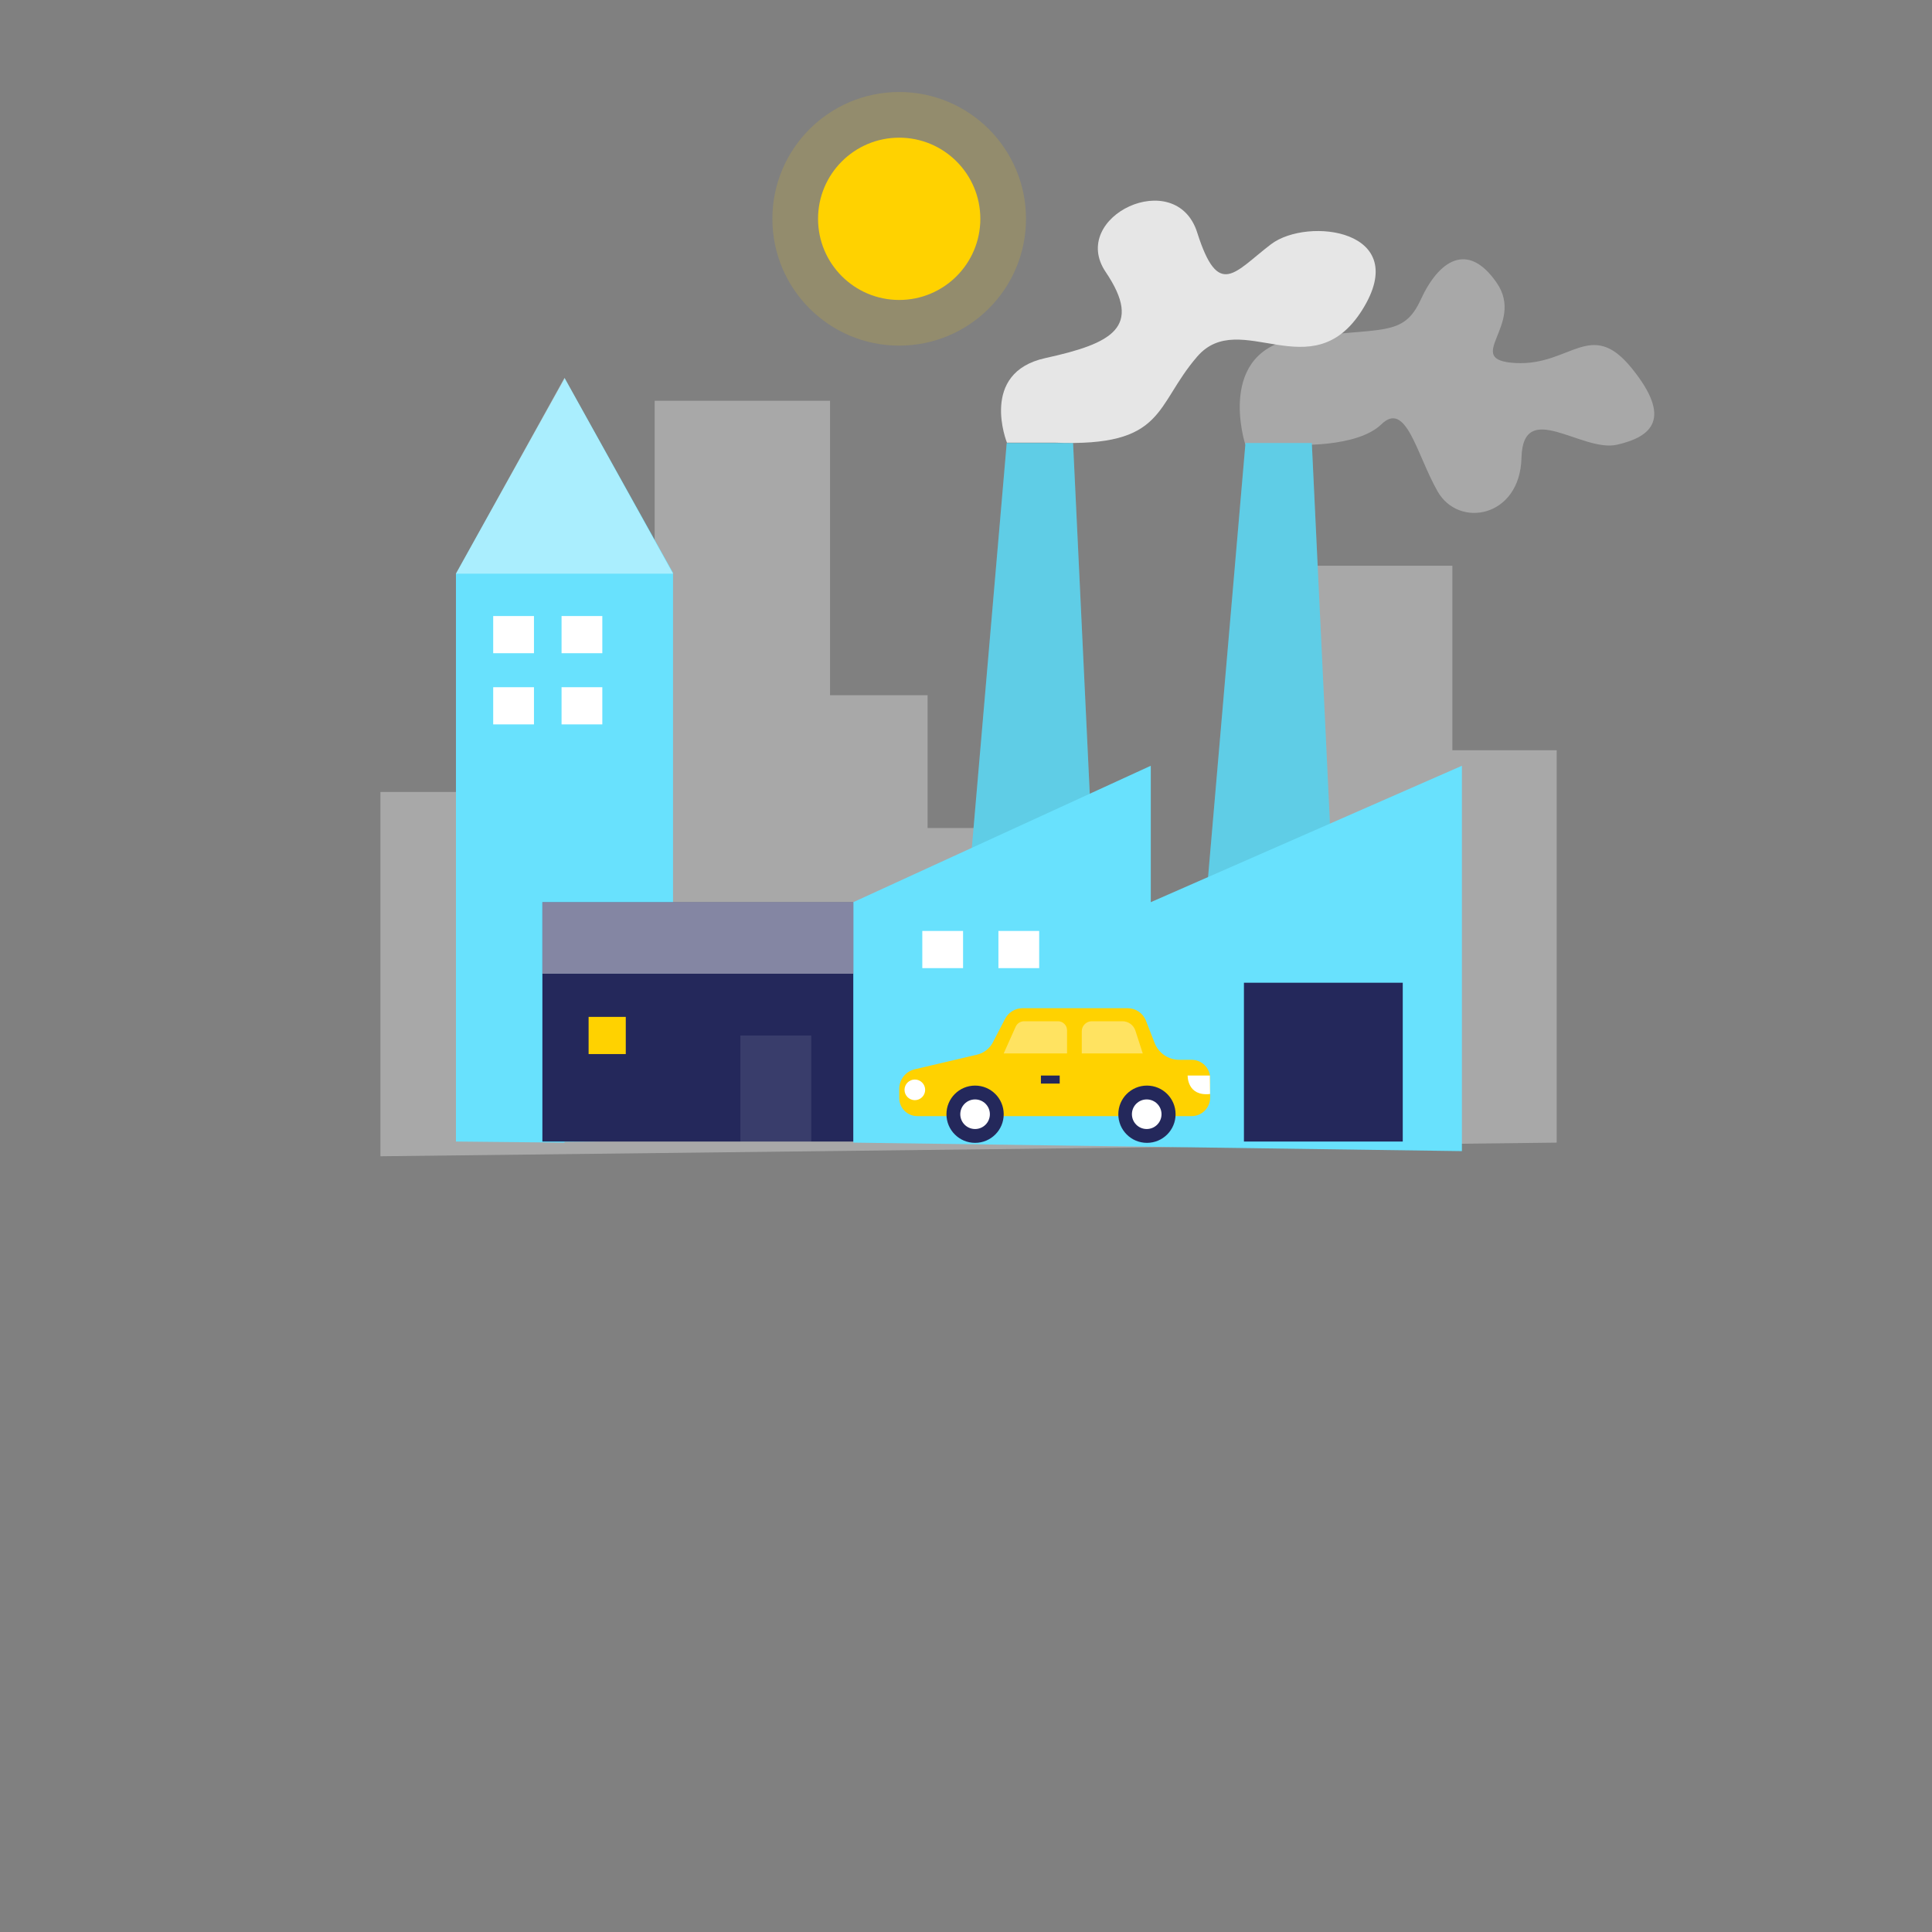 <?xml version="1.0" encoding="utf-8"?>
<!-- Generator: Adobe Illustrator 29.5.1, SVG Export Plug-In . SVG Version: 9.03 Build 0)  -->
<svg version="1.1" xmlns="http://www.w3.org/2000/svg" xmlns:xlink="http://www.w3.org/1999/xlink" x="0px" y="0px"
	 viewBox="0 0 500 500" style="enable-background:new 0 0 500 500;" xml:space="preserve">
<rect x="0" y="0" width="500" height="500" fill="#808080" stroke="none"/>
<g id="_0233_global_warming_1" style="display:none;">
</g>
<g id="Layer_4" style="display:none;">
	<polygon style="display:inline;opacity:0.39;fill:#E6E6E6;enable-background:new    ;" points="98.45,299.24 98.45,204.96 
		169.43,204.96 169.43,103.72 214.81,103.72 214.81,179.92 240.06,179.92 240.06,214.29 279.63,214.29 279.63,242.65 334.13,242.65 
		334.13,146.41 375.87,146.41 375.87,194.16 402.87,194.16 402.87,295.71 	"/>
</g>
<g id="Layer_5" style="display:none;">
	<polygon style="display:inline;fill:#68E1FD;" points="146.09,97.79 146.09,98 118,148.46 118,295.43 146.09,295.71 146.09,295.5 
		174.18,295.21 174.18,148.25 	"/>
	<rect x="127.64" y="159.43" style="display:inline;fill:#FFFFFF;" width="10.55" height="9.62"/>
	<rect x="145.33" y="159.43" style="display:inline;fill:#FFFFFF;" width="10.55" height="9.62"/>
	<rect x="127.64" y="177.85" style="display:inline;fill:#FFFFFF;" width="10.55" height="9.62"/>
	<rect x="145.33" y="177.85" style="display:inline;fill:#FFFFFF;" width="10.55" height="9.62"/>
	<polygon style="display:inline;opacity:0.44;fill:#FFFFFF;enable-background:new    ;" points="118,148.46 174.18,148.46 
		146.09,97.79 	"/>
</g>
<g id="Layer_6" style="display:none;">
	<rect x="140.37" y="251.99" style="display:inline;fill:#24285B;" width="97.28" height="43.44"/>
	
		<rect x="191.61" y="267.99" style="display:inline;opacity:0.1;fill:#FFFFFF;enable-background:new    ;" width="18.34" height="27.44"/>
	
		<rect x="140.37" y="233.48" style="display:inline;opacity:0.44;fill:#FFFFFF;enable-background:new    ;" width="80.46" height="18.51"/>
	<rect x="152.33" y="263.17" style="display:inline;fill:#FFD200;" width="9.62" height="9.62"/>
</g>
<g id="Layer_7" style="display:none;">
	<polygon style="display:inline;fill:#68E1FD;" points="220.83,295.71 220.83,233.48 297.82,198.18 297.82,233.48 378.34,198.18 
		378.34,297.91 	"/>
	<rect x="321.93" y="254.33" style="display:inline;fill:#24285B;" width="41.1" height="41.1"/>
	<rect x="238.69" y="240.93" style="display:inline;fill:#FFFFFF;" width="10.55" height="9.62"/>
	<rect x="258.39" y="240.93" style="display:inline;fill:#FFFFFF;" width="10.55" height="9.62"/>
</g>
<g id="Layer_8" style="display:none;">
	<path style="display:inline;fill:#FFD200;" d="M256.99,269.69l3.12-6.01c0.88-1.69,2.63-2.76,4.54-2.76h27.17
		c2.11,0,4,1.29,4.76,3.26l2.24,5.75c1.02,2.62,3.55,4.35,6.36,4.35h3.23c2.63,0,4.77,2.14,4.77,4.77v5.03
		c0,2.63-2.14,4.77-4.77,4.77H237.4c-2.59,0-4.68-2.1-4.68-4.68v-2.37c0-2.42,1.67-4.52,4.02-5.07l16.07-3.77
		c1.8-0.42,3.33-1.61,4.18-3.25V269.69z"/>
	<circle style="display:inline;fill:#24285B;" cx="252.35" cy="288.36" r="7.41"/>
	<circle style="display:inline;fill:#FFFFFF;" cx="252.35" cy="288.36" r="3.83"/>
	<circle style="display:inline;fill:#24285B;" cx="296.83" cy="288.36" r="7.41"/>
	<path style="display:inline;opacity:0.38;fill:#FFFFFF;enable-background:new    ;" d="M262.86,265.7l-3.1,6.92h16.39v-5.98
		c0-1.29-1.05-2.34-2.34-2.34h-8.78C264.09,264.3,263.25,264.85,262.86,265.7L262.86,265.7z"/>
	<path style="display:inline;opacity:0.38;fill:#FFFFFF;enable-background:new    ;" d="M279.96,272.62h15.78l-1.9-5.89
		c-0.47-1.45-1.82-2.43-3.34-2.43h-7.94c-1.44,0-2.6,1.16-2.6,2.6V272.62z"/>
	<rect x="269.39" y="278.35" style="display:inline;fill:#24285B;" width="4.86" height="2.08"/>
	<circle style="display:inline;fill:#FFFFFF;" cx="236.76" cy="282.05" r="2.67"/>
	<path style="display:inline;fill:#FFFFFF;" d="M313.11,278.35h-5.75c0,0-0.17,5.46,5.81,4.77L313.11,278.35z"/>
	<circle style="display:inline;fill:#FFFFFF;" cx="296.77" cy="288.36" r="3.83"/>
</g>
<g id="Layer_9" style="display:none;">
	<path style="display:inline;opacity:0.39;fill:#E6E6E6;enable-background:new    ;" d="M322.3,115.09c0,0-8.03-24.54,13.68-27.56
		s27.13-0.02,31.72-10.01s12.08-15.29,19.64-4.34c7.55,10.95-9.25,20.01,4.91,20.77s19.45-11.71,30.02,1.32
		c10.57,13.03,5.29,17.75-3.78,19.82c-9.06,2.08-24.36-12.08-24.73,3.4c-0.38,15.48-16.24,18.31-21.71,8.68
		c-5.48-9.63-8.12-23.6-14.54-17.37c-6.42,6.23-22.74,5.29-22.74,5.29h-12.46H322.3z"/>
	<polygon style="display:inline;opacity:0.09;fill:#000001;enable-background:new    ;" points="311.03,245.75 322.33,114.65 
		339.5,114.65 345.74,245.75 	"/>
	<path style="display:inline;opacity:0.39;fill:#E6E6E6;enable-background:new    ;" d="M322.3,115.09c0,0-8.03-24.54,13.68-27.56
		s27.13-0.02,31.72-10.01s12.08-15.29,19.64-4.34c7.55,10.95-9.25,20.01,4.91,20.77s19.45-11.71,30.02,1.32
		c10.57,13.03,5.29,17.75-3.78,19.82c-9.06,2.08-24.36-12.08-24.73,3.4c-0.38,15.48-16.24,18.31-21.71,8.68
		c-5.48-9.63-8.12-23.6-14.54-17.37c-6.42,6.23-22.74,5.29-22.74,5.29h-12.46H322.3z"/>
	<polygon style="display:inline;opacity:0.09;fill:#000001;enable-background:new    ;" points="311.03,245.75 322.33,114.65 
		339.5,114.65 345.74,245.75 	"/>
	<path style="display:inline;opacity:0.39;fill:#E6E6E6;enable-background:new    ;" d="M322.3,115.09c0,0-8.03-24.54,13.68-27.56
		s27.13-0.02,31.72-10.01s12.08-15.29,19.64-4.34c7.55,10.95-9.25,20.01,4.91,20.77s19.45-11.71,30.02,1.32
		c10.57,13.03,5.29,17.75-3.78,19.82c-9.06,2.08-24.36-12.08-24.73,3.4c-0.38,15.48-16.24,18.31-21.71,8.68
		c-5.48-9.63-8.12-23.6-14.54-17.37c-6.42,6.23-22.74,5.29-22.74,5.29h-12.46H322.3z"/>
	<polygon style="display:inline;fill:#68E1FD;" points="311.03,245.75 322.33,114.65 339.5,114.65 345.74,245.75 	"/>
	<polygon style="display:inline;opacity:0.09;fill:#000001;enable-background:new    ;" points="311.03,245.75 322.33,114.65 
		339.5,114.65 345.74,245.75 	"/>
</g>
<g id="Layer_10" style="display:none;">
	<polygon style="display:inline;opacity:0.09;fill:#000001;enable-background:new    ;" points="249.24,245.75 260.54,114.65 
		277.71,114.65 283.95,245.75 	"/>
	<path style="display:inline;fill:#E6E6E6;" d="M260.6,114.57c0,0-7.3-18.12,9.94-21.9s25.3-7.93,15.61-22.28
		s18.18-27.56,23.69-10.2c5.51,17.37,9.66,10.2,19.1,3.02c9.44-7.17,36.65-3.78,23.61,16.99s-31.61-0.76-42.71,12.08
		s-8.08,23.41-36.78,22.28H260.6V114.57z"/>
	<polygon style="display:inline;opacity:0.09;fill:#000001;enable-background:new    ;" points="249.24,245.75 260.54,114.65 
		277.71,114.65 283.95,245.75 	"/>
	<path style="display:inline;fill:#E6E6E6;" d="M260.6,114.57c0,0-7.3-18.12,9.94-21.9s25.3-7.93,15.61-22.28
		s18.18-27.56,23.69-10.2c5.51,17.37,9.66,10.2,19.1,3.02c9.44-7.17,36.65-3.78,23.61,16.99s-31.61-0.76-42.71,12.08
		s-8.08,23.41-36.78,22.28H260.6V114.57z"/>
	<polygon style="display:inline;fill:#68E1FD;" points="249.24,245.75 260.54,114.65 277.71,114.65 283.95,245.75 	"/>
	<polygon style="display:inline;opacity:0.09;fill:#000001;enable-background:new    ;" points="249.24,245.75 260.54,114.65 
		277.71,114.65 283.95,245.75 	"/>
	<path style="display:inline;fill:#E6E6E6;" d="M260.6,114.57c0,0-7.3-18.12,9.94-21.9s25.3-7.93,15.61-22.28
		s18.18-27.56,23.69-10.2c5.51,17.37,9.66,10.2,19.1,3.02c9.44-7.17,36.65-3.78,23.61,16.99s-31.61-0.76-42.71,12.08
		s-8.08,23.41-36.78,22.28H260.6V114.57z"/>
</g>
<g id="Layer_11" style="display:none;">
	<circle style="display:inline;fill:#FFD200;" cx="232.71" cy="56.63" r="21"/>
	<circle style="display:inline;opacity:0.15;fill:#FFD200;enable-background:new    ;" cx="232.71" cy="56.63" r="32.82"/>
</g>
<g id="Item_x5F_1">
	<circle style="fill:#FFD200;" cx="232.71" cy="56.63" r="21"/>
	<circle style="opacity:0.15;fill:#FFD200;enable-background:new    ;" cx="232.71" cy="56.63" r="32.82"/>
	<polygon style="opacity:0.39;fill:#E6E6E6;enable-background:new    ;" points="98.45,299.24 98.45,204.96 169.43,204.96 
		169.43,103.72 214.81,103.72 214.81,179.92 240.06,179.92 240.06,214.29 279.63,214.29 279.63,242.65 334.13,242.65 334.13,146.41 
		375.87,146.41 375.87,194.16 402.87,194.16 402.87,295.71 	"/>
	<path style="opacity:0.39;fill:#E6E6E6;enable-background:new    ;" d="M322.3,115.09c0,0-8.03-24.54,13.68-27.56
		s27.13-0.02,31.72-10.01s12.08-15.29,19.64-4.34c7.55,10.95-9.25,20.01,4.91,20.77s19.45-11.71,30.02,1.32
		c10.57,13.03,5.29,17.75-3.78,19.82c-9.06,2.08-24.36-12.08-24.73,3.4c-0.38,15.48-16.24,18.31-21.71,8.68
		c-5.48-9.63-8.12-23.6-14.54-17.37c-6.42,6.23-22.74,5.29-22.74,5.29h-12.46H322.3z"/>
	<polygon style="fill:#68E1FD;" points="146.09,97.79 146.09,98 118,148.46 118,295.43 146.09,295.71 146.09,295.5 174.18,295.21 
		174.18,148.25 	"/>
	<rect x="140.37" y="251.99" style="fill:#24285B;" width="97.28" height="43.44"/>
	<polygon style="fill:#68E1FD;" points="249.24,245.75 260.54,114.65 277.71,114.65 283.95,245.75 	"/>
	<polygon style="opacity:0.09;fill:#000001;enable-background:new    ;" points="249.24,245.75 260.54,114.65 277.71,114.65 
		283.95,245.75 	"/>
	<polygon style="fill:#68E1FD;" points="311.03,245.75 322.33,114.65 339.5,114.65 345.74,245.75 	"/>
	<polygon style="opacity:0.09;fill:#000001;enable-background:new    ;" points="311.03,245.75 322.33,114.65 339.5,114.65 
		345.74,245.75 	"/>
	<polygon style="fill:#68E1FD;" points="220.83,295.71 220.83,233.48 297.82,198.18 297.82,233.48 378.34,198.18 378.34,297.91 	"/>
	<rect x="321.93" y="254.33" style="fill:#24285B;" width="41.1" height="41.1"/>
	<rect x="191.61" y="267.99" style="opacity:0.1;fill:#FFFFFF;enable-background:new    ;" width="18.34" height="27.44"/>
	<rect x="140.37" y="233.48" style="fill:#24285B;" width="80.46" height="18.51"/>
	<rect x="140.37" y="233.48" style="opacity:0.44;fill:#FFFFFF;enable-background:new    ;" width="80.46" height="18.51"/>
	<rect x="152.33" y="263.17" style="fill:#FFD200;" width="9.62" height="9.62"/>
	<rect x="238.69" y="240.93" style="fill:#FFFFFF;" width="10.55" height="9.62"/>
	<rect x="258.39" y="240.93" style="fill:#FFFFFF;" width="10.55" height="9.62"/>
	<rect x="127.64" y="159.43" style="fill:#FFFFFF;" width="10.55" height="9.62"/>
	<rect x="145.33" y="159.43" style="fill:#FFFFFF;" width="10.55" height="9.62"/>
	<rect x="127.64" y="177.85" style="fill:#FFFFFF;" width="10.55" height="9.62"/>
	<rect x="145.33" y="177.85" style="fill:#FFFFFF;" width="10.55" height="9.62"/>
	<polygon style="opacity:0.44;fill:#FFFFFF;enable-background:new    ;" points="118,148.46 174.18,148.46 146.09,97.79 	"/>
	<path style="fill:#FFD200;" d="M256.99,269.69l3.12-6.01c0.88-1.69,2.63-2.76,4.54-2.76h27.17c2.11,0,4,1.29,4.76,3.26l2.24,5.75
		c1.02,2.62,3.55,4.35,6.36,4.35h3.23c2.63,0,4.77,2.14,4.77,4.77v5.03c0,2.63-2.14,4.77-4.77,4.77H237.4
		c-2.59,0-4.68-2.1-4.68-4.68v-2.37c0-2.42,1.67-4.52,4.02-5.07l16.07-3.77c1.8-0.42,3.33-1.61,4.18-3.25V269.69z"/>
	<circle style="fill:#24285B;" cx="252.35" cy="288.36" r="7.41"/>
	<circle style="fill:#FFFFFF;" cx="252.35" cy="288.36" r="3.83"/>
	<circle style="fill:#24285B;" cx="296.83" cy="288.36" r="7.41"/>
	<path style="opacity:0.38;fill:#FFFFFF;enable-background:new    ;" d="M262.86,265.7l-3.1,6.92h16.39v-5.98
		c0-1.29-1.05-2.34-2.34-2.34h-8.78C264.09,264.3,263.25,264.85,262.86,265.7L262.86,265.7z"/>
	<path style="opacity:0.38;fill:#FFFFFF;enable-background:new    ;" d="M279.96,272.62h15.78l-1.9-5.89
		c-0.47-1.45-1.82-2.43-3.34-2.43h-7.94c-1.44,0-2.6,1.16-2.6,2.6V272.62z"/>
	<rect x="269.39" y="278.35" style="fill:#24285B;" width="4.86" height="2.08"/>
	<circle style="fill:#FFFFFF;" cx="236.76" cy="282.05" r="2.67"/>
	<path style="fill:#FFFFFF;" d="M313.11,278.35h-5.75c0,0-0.17,5.46,5.81,4.77L313.11,278.35z"/>
	<circle style="fill:#FFFFFF;" cx="296.77" cy="288.36" r="3.83"/>
	<path style="fill:#E6E6E6;" d="M260.6,114.57c0,0-7.3-18.12,9.94-21.9s25.3-7.93,15.61-22.28s18.18-27.56,23.69-10.2
		c5.51,17.37,9.66,10.2,19.1,3.02c9.44-7.17,36.65-3.78,23.61,16.99s-31.61-0.76-42.71,12.08s-8.08,23.41-36.78,22.28H260.6V114.57z
		"/>
</g>
<g id="Item_x5F_2" style="display:none;">
	<g id="globe_global-warming-1-26" style="display:inline;">
		<path style="fill:#E6E6E6;" d="M71.93,295.71c-0.02,1.04-0.04,2.08-0.04,3.13c0,97.95,79.4,177.35,177.35,177.35
			s177.35-79.4,177.35-177.35c0-1.04-0.02-2.08-0.04-3.13H71.93z"/>
		<path style="fill:#A5A5A5;" d="M89.4,375.77c0,0,15.22-29.92,39.22,5.9c24.01,35.82,58.86,14.04,35.78,72.94
			c0,0-45.04-14.66-75.01-78.85L89.4,375.77z"/>
		<path style="fill:#A5A5A5;" d="M167.7,295.71c0,0-14.12,27.64,17.89,28.58s45.66,10.36,33.42,34.83s7.53,31.07,26.36,34.83
			s-0.47,49.43,30.13,40.95c30.6-8.47,0.47-68.73,17.42-83.32s10.36-55.88,10.36-55.88H167.71L167.7,295.71z"/>
		<path style="fill:#A5A5A5;" d="M315.5,295.71c0,0-4.24,21.05,10.83,24.81c15.06,3.77,20.71-24.81,20.71-24.81H315.5L315.5,295.71z
			"/>
		<path style="fill:#A5A5A5;" d="M334.8,403.37c0,0-16.48,7.53-8.47,18.83c8,11.3,15.53,13.65,26.83,3.3
			c11.3-10.36,3.77-27.77-18.36-22.12V403.37z"/>
		<path style="fill:#A5A5A5;" d="M398.35,295.71c0,0-16.48,7.87-3.3,27.17c13.18,19.3,10.42,26.36-0.91,30.13
			c-11.33,3.77-10.51,31.01,15.91,20.68c0,0,20.22-39.24,16.5-77.98H398.35z"/>
	</g>
</g>
</svg>
